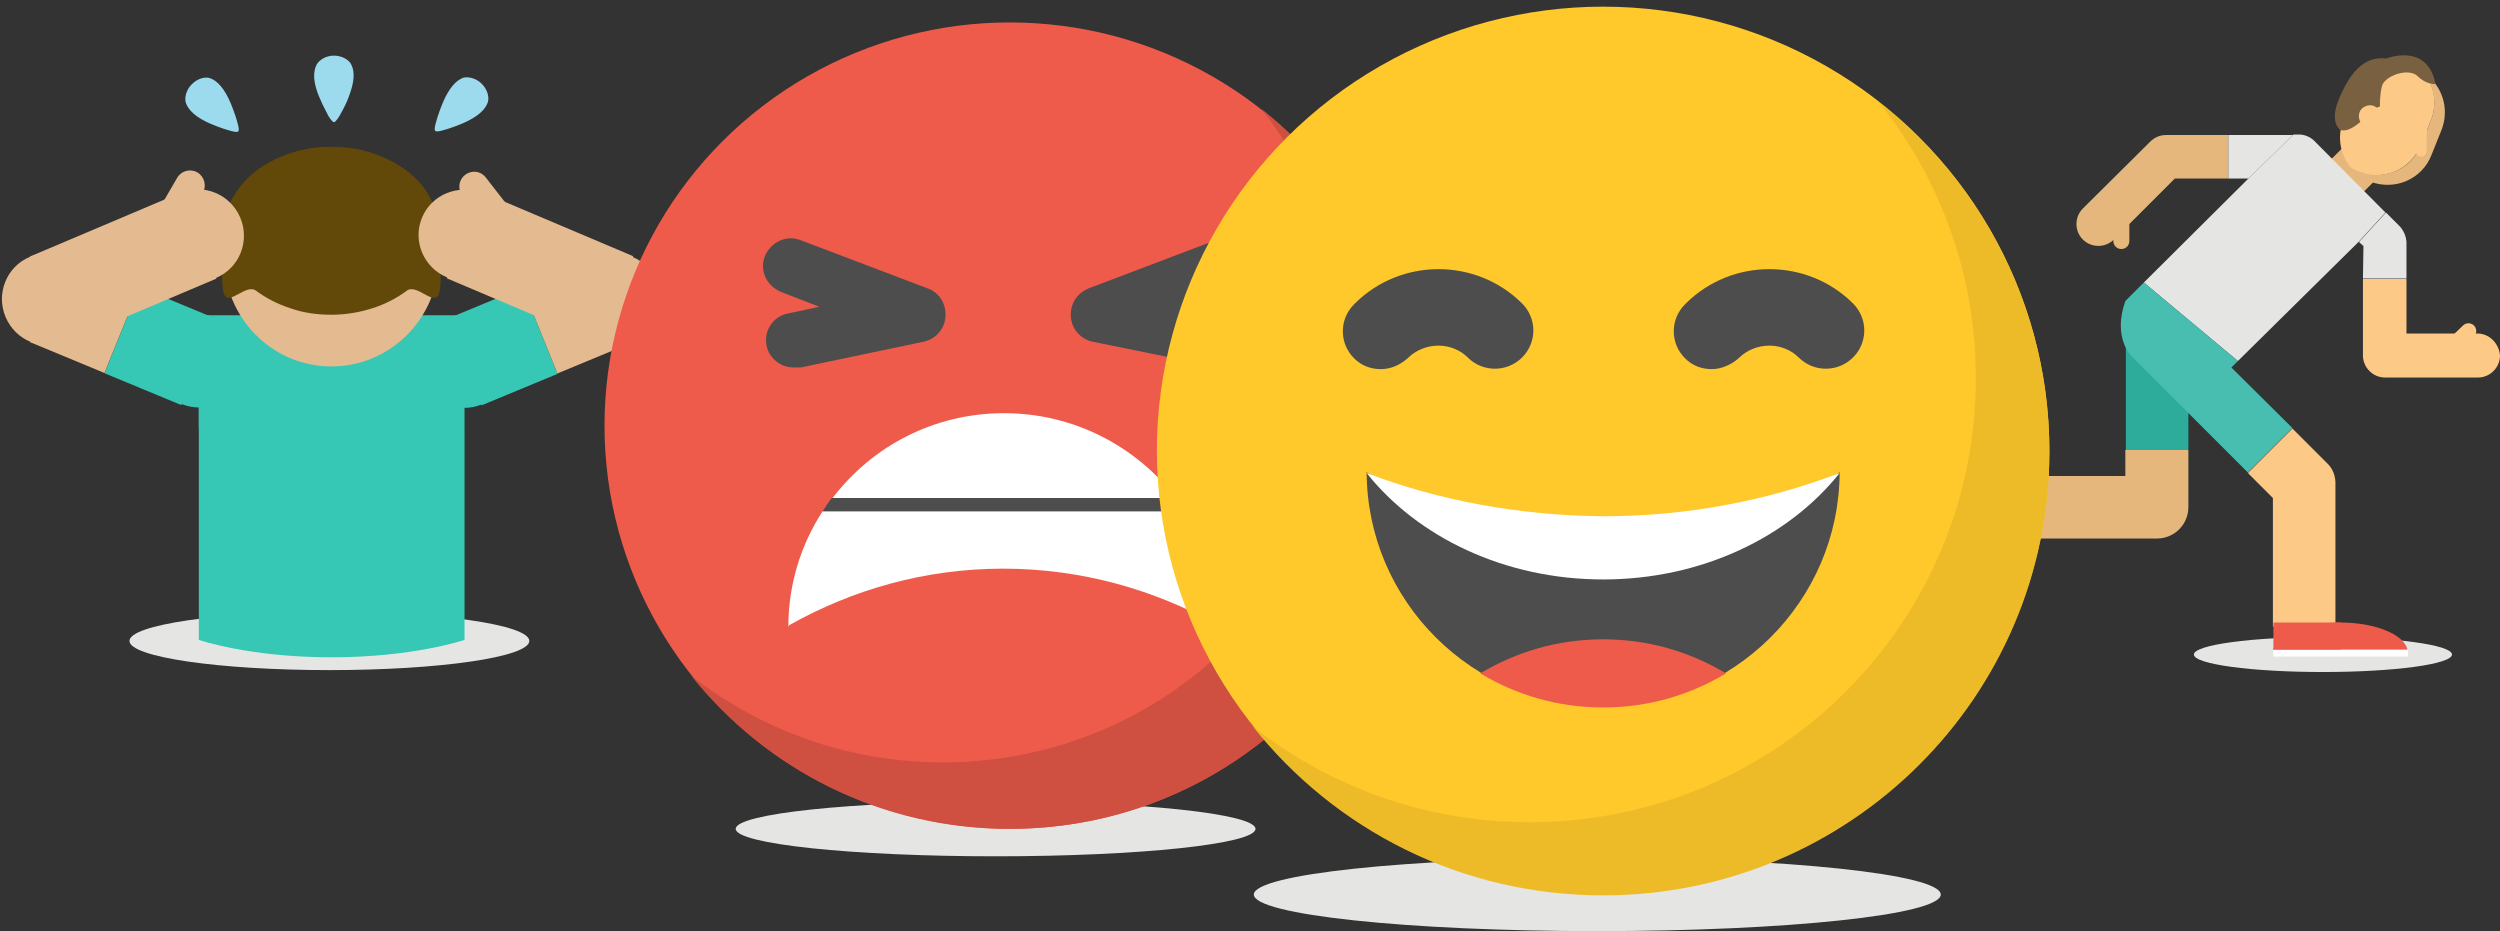 <?xml version="1.0" encoding="UTF-8"?>
<svg width="196px" height="73px" viewBox="0 0 196 73" version="1.1" xmlns="http://www.w3.org/2000/svg" xmlns:xlink="http://www.w3.org/1999/xlink">
    <rect x="0" y="0" width="196" height="73" fill="#333333" stroke="none"/>
    <!-- Generator: Sketch 46.2 (44496) - http://www.bohemiancoding.com/sketch -->
    <title>Group 21</title>
    <desc>Created with Sketch.</desc>
    <defs></defs>
    <g id="Flow" stroke="none" stroke-width="1" fill="none" fill-rule="evenodd">
        <g id="All-states-for-Missions" transform="translate(-5862, -1020)" fill-rule="nonzero">
            <g id="Mission-Packs-(Sync)" transform="translate(165, 860)">
                <g id="Complete" transform="translate(5513, 0)">
                    <g id="Group-21" transform="translate(183, 160)">
                        <g id="exerciseImage" transform="translate(157, 4)">
                            <ellipse id="Oval" fill="#E5E5E4" cx="26.118" cy="47.314" rx="10.118" ry="1.372"></ellipse>
                            <path d="M32.157,13.759 L31.059,12.662 L28.941,14.974 L29.294,15.288 L29.255,17.836 L32.667,17.836 L32.667,14.935 C32.627,14.543 32.471,14.112 32.157,13.759 L32.157,13.759 Z" id="Shape" fill="#E5E5E4"></path>
                            <path d="M36.118,22.462 C35.882,22.697 35.882,23.089 36.118,23.324 C36.353,23.559 36.745,23.559 36.98,23.324 L37.961,22.383 C38.196,22.148 38.196,21.756 37.961,21.521 C37.725,21.286 37.333,21.286 37.098,21.521 L36.118,22.462 Z" id="Shape" fill="#FDC986"></path>
                            <path d="M10.941,13.524 C10.941,13.171 10.667,12.897 10.314,12.897 C9.961,12.897 9.686,13.171 9.686,13.524 L9.686,14.896 C9.686,15.249 9.961,15.523 10.314,15.523 C10.667,15.523 10.941,15.249 10.941,14.896 L10.941,13.524 Z" id="Shape" fill="#E5B77C"></path>
                            <path d="M13.804,6.586 C13.333,6.586 12.902,6.782 12.588,7.095 L7.294,12.348 C6.627,13.014 6.627,14.112 7.294,14.778 C7.961,15.445 9.059,15.445 9.725,14.778 L14.51,9.996 L18.706,9.996 L18.706,6.586 L13.804,6.586 Z" id="Shape" fill="#E5B77C"></path>
                            <path d="M38.235,22.148 L32.667,22.148 L32.667,17.875 L29.255,17.875 L29.255,23.873 C29.255,24.814 30.039,25.598 30.98,25.598 L38.275,25.598 C39.216,25.598 40,24.814 40,23.873 C39.922,22.932 39.176,22.148 38.235,22.148 L38.235,22.148 Z" id="Shape" fill="#FDC986"></path>
                            <polygon id="Shape" fill="#E5E5E4" points="18.706 6.586 18.706 9.996 20.275 9.996 19.961 10.31 23.765 6.586"></polygon>
                            <path d="M26.196,9.055 C25.49,9.761 25.49,10.898 26.196,11.603 C26.902,12.309 28.039,12.309 28.745,11.603 L31.373,8.977 C32.078,8.271 32.078,7.134 31.373,6.429 C30.667,5.723 29.529,5.723 28.824,6.429 L26.196,9.055 Z" id="Shape" fill="#E5B77C"></path>
                            <path d="M34.039,1.725 C34.824,2.744 35.098,4.116 34.588,5.41 L33.804,7.37 C33.059,9.29 30.902,10.192 28.98,9.447 L28.275,9.094 C28.667,9.604 29.176,9.996 29.804,10.231 C31.725,10.976 33.882,10.074 34.627,8.154 L35.412,6.194 C36.078,4.508 35.451,2.666 34.039,1.725 L34.039,1.725 Z" id="Shape" fill="#E5B77C"></path>
                            <path d="M33.804,7.37 L34.588,5.41 C35.098,4.116 34.863,2.744 34.039,1.725 C33.843,1.568 33.608,1.45 33.333,1.372 C31.412,0.627 29.255,1.529 28.51,3.45 L27.725,5.41 C27.216,6.703 27.451,8.075 28.275,9.094 C28.471,9.251 28.706,9.369 28.98,9.447 C30.863,10.231 33.02,9.29 33.804,7.37 Z" id="Shape" fill="#FDC986"></path>
                            <path d="M32.706,7.291 L33.529,8.154 C33.804,8.428 34.235,8.232 34.235,7.879 L34.275,6.154 C34.275,5.762 33.843,5.566 33.569,5.841 L32.706,6.664 C32.549,6.86 32.549,7.134 32.706,7.291 L32.706,7.291 Z" id="Shape" fill="#FDC986"></path>
                            <path d="M34.941,2.587 C34.941,2.587 34.235,2.666 33.529,1.96 C32.824,1.294 30.98,1.921 30.745,2.744 C30.549,3.528 30.588,4.351 30.588,4.351 L30,4.547 C30,4.547 28.51,6.507 27.49,6.194 C27.49,6.194 26.588,5.645 27.373,3.763 C28.157,1.882 29.255,0.353 31.059,0.588 C31.098,0.588 34.314,-0.706 34.941,2.587 L34.941,2.587 Z" id="Shape" fill="#796041"></path>
                            <path d="M29.176,4.508 C28.863,4.822 28.863,5.331 29.137,5.684 L30.353,4.469 C30.039,4.155 29.529,4.194 29.176,4.508 Z" id="Shape" fill="#FDC986"></path>
                            <path d="M25.451,7.056 C25.137,6.742 24.706,6.546 24.235,6.546 L23.804,6.546 L20,10.27 L12.078,18.15 L19.451,24.304 L28.902,14.974 L31.02,12.662 L25.451,7.056 Z" id="Shape" fill="#E5E5E4"></path>
                            <path d="M10.627,33.32 L2.431,33.32 L2.431,38.22 L13.098,38.22 C14.471,38.22 15.569,37.122 15.569,35.75 L15.569,31.282 L10.627,31.282 L10.627,33.32 Z" id="Shape" fill="#E5B77C"></path>
                            <path d="M12.235,18.855 L11.373,19.757 C10.902,20.227 10.667,20.854 10.667,21.482 L10.667,31.282 L15.569,31.282 L15.569,25.99 L16.196,26.617 L12.745,23.167 C12.706,23.167 11.216,21.756 12.235,18.855 Z" id="Shape" fill="#2EAC9B"></path>
                            <path d="M18.941,24.814 L19.451,24.304 L12.078,18.15 L10.627,19.6 C9.608,22.462 11.098,23.912 11.098,23.912 L14.549,27.362 L20.235,33.046 L23.725,29.557 L18.941,24.814 Z" id="Shape" fill="#47BEB0"></path>
                            <path d="M26.431,32.301 L23.725,29.596 L20.235,33.085 L22.196,35.045 L22.196,45.119 L27.098,45.119 L27.098,34.065 C27.137,33.359 26.902,32.732 26.431,32.301 L26.431,32.301 Z" id="Shape" fill="#FDC986"></path>
                            <path d="M27.49,44.806 C24.745,44.806 22.51,45.746 22.196,46.922 L32.745,46.922 C32.471,45.746 30.235,44.806 27.49,44.806 Z" id="Shape" fill="#EF5B4B"></path>
                            <polygon id="Shape" fill="#EF5B4B" points="22.235 44.806 27.529 44.806 27.529 46.922 22.235 46.922"></polygon>
                            <polygon id="Shape" fill="#FFFFFF" points="22.235 46.962 32.784 46.962 32.784 47.471 22.235 47.471"></polygon>
                            <path d="M2.706,38.612 C2.706,35.868 1.765,33.634 0.588,33.32 L0.588,43.865 C1.765,43.59 2.706,41.317 2.706,38.612 Z" id="Shape" fill="#EF5B4B"></path>
                            <polygon id="Shape" fill="#EF5B4B" points="0.588 33.32 2.706 33.32 2.706 38.612 0.588 38.612"></polygon>
                            <polygon id="Shape" fill="#FFFFFF" points="0.078 33.32 0.588 33.32 0.588 43.865 0.078 43.865"></polygon>
                        </g>
                        <g id="stressImage" transform="translate(0, 4)">
                            <ellipse id="Oval" fill="#E5E5E4" cx="26.825" cy="46.249" rx="15.674" ry="2.288"></ellipse>
                            <path d="M37.381,20.716 C32.5,20.716 28.571,24.69 28.571,29.628 L37.381,29.628 L37.381,20.716 Z" id="Shape" fill="#231F20"></path>
                            <polygon id="Shape" fill="#36C8B5" points="36.024 21.015 41.971 18.548 44.711 25.309 38.762 27.776"></polygon>
                            <ellipse id="Oval" fill="#231F20" transform="translate(49.254, 19.456) rotate(-67.289) translate(-49.254, -19.456) " cx="49.254" cy="19.456" rx="3.571" ry="3.613"></ellipse>
                            <ellipse id="Oval" fill="#36C8B5" transform="translate(37.381, 24.37) rotate(-22.286) translate(-37.381, -24.37) " cx="37.381" cy="24.37" rx="3.571" ry="3.613"></ellipse>
                            <path d="M16.587,20.716 L16.587,46.169 C16.587,46.169 20.555,47.534 26.984,47.534 C33.412,47.534 37.42,46.169 37.42,46.169 L37.42,20.716 L16.587,20.716 Z" id="Shape" fill="#36C8B5"></path>
                            <path d="M16.587,20.716 C21.428,20.716 25.397,24.73 25.397,29.628 L16.587,29.628 L16.587,20.716 Z" id="Shape" fill="#36C8B5"></path>
                            <ellipse id="Oval" fill="#E4BA90" cx="26.984" cy="16.219" rx="8.413" ry="8.511"></ellipse>
                            <path d="M26.984,7.507 C28.135,7.507 29.246,7.668 30.238,8.029 C31.23,8.351 32.143,8.832 32.897,9.394 C33.651,9.956 34.285,10.679 34.682,11.442 C35.119,12.205 35.357,13.048 35.357,13.931 C35.357,14.814 35.793,18.387 35.357,19.15 C34.92,19.913 33.651,18.227 32.897,18.789 C32.143,19.351 31.23,19.833 30.238,20.154 C29.246,20.475 28.135,20.676 26.984,20.676 C25.833,20.676 24.722,20.515 23.73,20.154 C22.738,19.833 21.825,19.351 21.071,18.789 C20.317,18.227 19.008,19.913 18.611,19.15 C18.174,18.387 18.611,14.814 18.611,13.931 C18.611,13.048 18.849,12.205 19.286,11.442 C19.722,10.679 20.317,9.997 21.071,9.394 C21.825,8.832 22.738,8.351 23.73,8.029 C24.722,7.668 25.833,7.507 26.984,7.507 Z" id="Shape" fill="#634909"></path>
                            <polygon id="Shape" fill="#E4BA90" points="36.033 17.821 38.822 11.081 50.646 16.088 47.858 22.828"></polygon>
                            <ellipse id="Oval" fill="#E4BA90" transform="translate(37.421, 14.451) rotate(-67.289) translate(-37.421, -14.451) " cx="37.421" cy="14.451" rx="3.571" ry="3.613"></ellipse>
                            <ellipse id="Oval" fill="#E4BA90" transform="translate(49.254, 19.456) rotate(-67.289) translate(-49.254, -19.456) " cx="49.254" cy="19.456" rx="3.571" ry="3.613"></ellipse>
                            <polygon id="Shape" fill="#36C8B5" points="9.191 25.26 11.93 18.5 17.952 20.997 15.213 27.757"></polygon>
                            <ellipse id="Oval" fill="#231F20" transform="translate(4.728, 19.472) rotate(-22.711) translate(-4.728, -19.472) " cx="4.728" cy="19.472" rx="3.571" ry="3.613"></ellipse>
                            <ellipse id="Oval" fill="#36C8B5" transform="translate(16.581, 24.369) rotate(-67.71) translate(-16.581, -24.369) " cx="16.581" cy="24.369" rx="3.571" ry="3.613"></ellipse>
                            <polygon id="Shape" fill="#E4BA90" points="3.358 16.107 15.182 11.1 17.97 17.841 6.147 22.847"></polygon>
                            <ellipse id="Oval" fill="#E4BA90" transform="translate(16.548, 14.452) rotate(-22.711) translate(-16.548, -14.452) " cx="16.548" cy="14.452" rx="3.571" ry="3.613"></ellipse>
                            <ellipse id="Oval" fill="#E4BA90" transform="translate(4.728, 19.472) rotate(-22.711) translate(-4.728, -19.472) " cx="4.728" cy="19.472" rx="3.571" ry="3.613"></ellipse>
                            <path d="M3.35,22.821 L6.09,16.061 L11.928,18.482 L9.188,25.243 L3.35,22.821 Z M41.962,18.518 L47.874,16.067 L50.613,22.828 L44.702,25.28 L41.962,18.518 Z" id="Shape" fill="#E4BA90"></path>
                            <path d="M17.5,5.701 C18.254,6.022 18.928,6.223 18.968,6.223 C18.968,6.223 19.563,6.423 19.682,6.303 C19.801,6.183 19.603,5.58 19.603,5.58 C19.603,5.54 19.405,4.858 19.087,4.095 C18.611,2.971 18.055,2.329 17.46,2.128 C17.103,2.007 16.508,2.128 16.032,2.61 C15.555,3.091 15.476,3.694 15.555,4.015 C15.754,4.657 16.389,5.219 17.5,5.701 L17.5,5.701 Z M35.714,4.055 C35.397,4.818 35.198,5.5 35.198,5.54 C35.198,5.54 35,6.142 35.119,6.263 C35.238,6.383 35.833,6.183 35.833,6.183 C35.873,6.183 36.547,5.982 37.301,5.661 C38.412,5.179 39.047,4.617 39.246,4.015 C39.365,3.653 39.246,3.051 38.77,2.569 C38.293,2.088 37.658,2.007 37.341,2.088 C36.746,2.288 36.19,2.931 35.714,4.055 L35.714,4.055 Z M26.032,3.613 C26.349,4.376 26.706,4.978 26.706,5.018 C26.706,5.018 27.024,5.58 27.182,5.58 C27.341,5.58 27.658,5.018 27.658,5.018 C27.658,4.978 28.055,4.376 28.333,3.613 C28.77,2.489 28.849,1.646 28.532,1.044 C28.373,0.723 27.857,0.361 27.182,0.361 C26.508,0.361 26.032,0.723 25.833,1.044 C25.516,1.646 25.555,2.489 26.032,3.613 Z" id="Shape" fill="#9CDAEE"></path>
                            <path d="M38.73,13.248 L37.262,11.362 C36.865,10.84 36.944,10.117 37.46,9.716 C37.976,9.314 38.69,9.394 39.087,9.916 L40.555,11.803 C40.952,12.325 40.873,13.048 40.357,13.449 C39.841,13.81 39.127,13.73 38.73,13.248 Z M13.69,12.004 L14.881,9.956 C15.198,9.394 15.913,9.194 16.468,9.515 C17.024,9.836 17.222,10.559 16.905,11.121 L15.714,13.168 C15.397,13.73 14.682,13.931 14.127,13.61 C13.571,13.289 13.373,12.566 13.69,12.004 Z" id="Shape" fill="#E4BA90"></path>
                        </g>
                        <g id="moodImage" transform="translate(48, 0)">
                            <ellipse id="Oval" fill="#E5E5E4" cx="31.055" cy="64.983" rx="20.376" ry="2.151"></ellipse>
                            <ellipse id="Oval" fill="#EF5B4B" cx="32.169" cy="33.371" rx="31.776" ry="31.612"></ellipse>
                            <path d="M51.89,8.538 C56.148,13.948 58.703,20.727 58.703,28.157 C58.703,45.625 44.486,59.769 26.928,59.769 C19.459,59.769 12.645,57.227 7.207,52.99 C13.038,60.29 22.014,64.983 32.169,64.983 C49.728,64.983 63.945,50.839 63.945,33.371 C63.945,23.269 59.228,14.339 51.89,8.538 L51.89,8.538 Z" id="Shape" fill="#CF4F41"></path>
                            <path d="M48.745,28.809 C48.614,28.809 48.483,28.809 48.286,28.744 L38.655,26.788 C37.738,26.593 37.017,25.811 36.952,24.833 C36.886,23.855 37.41,23.008 38.328,22.617 L48.286,18.837 C49.4,18.38 50.645,18.967 51.103,20.075 C51.562,21.183 50.972,22.421 49.859,22.878 L46.845,24.051 L49.269,24.572 C50.448,24.833 51.169,25.941 50.972,27.114 C50.71,28.092 49.793,28.809 48.745,28.809 L48.745,28.809 Z M15.2,28.809 C14.217,28.809 13.3,28.092 13.103,27.114 C12.841,25.941 13.628,24.768 14.807,24.572 L17.231,24.051 L14.217,22.878 C13.103,22.421 12.514,21.183 12.972,20.075 C13.431,18.967 14.676,18.38 15.79,18.837 L25.748,22.617 C26.666,22.943 27.19,23.855 27.124,24.833 C27.059,25.811 26.338,26.593 25.421,26.788 L15.79,28.809 L15.2,28.809 L15.2,28.809 Z" id="Shape" fill="#4D4D4D"></path>
                            <path d="M45.862,40.085 L17.493,40.085 C15.79,42.692 14.807,45.821 14.807,49.145 L14.872,49.014 C19.852,46.212 25.552,44.582 31.645,44.582 C37.738,44.582 43.503,46.212 48.483,49.014 L48.548,49.079 C48.548,45.821 47.566,42.692 45.862,40.085 Z M31.71,32.394 C26.207,32.394 21.359,35.001 18.279,39.042 L45.207,39.042 C42.062,35.001 37.214,32.394 31.71,32.394 Z" id="Shape" fill="#FFFFFF"></path>
                            <path d="M45.141,39.042 L18.214,39.042 C17.952,39.368 17.69,39.759 17.493,40.085 L45.862,40.085 C45.666,39.759 45.403,39.368 45.141,39.042 Z" id="Shape" fill="#4D4D4D"></path>
                            <ellipse id="Oval" fill="#E5E5E4" cx="78.228" cy="70.132" rx="26.928" ry="2.868"></ellipse>
                            <ellipse id="Oval" fill="#FFC82B" cx="78.686" cy="35.327" rx="34.986" ry="34.805"></ellipse>
                            <path d="M100.372,8.082 C105.09,14.013 107.907,21.509 107.907,29.656 C107.907,48.884 92.248,64.462 72.921,64.462 C64.731,64.462 57.197,61.659 51.234,56.966 C57.655,65.048 67.548,70.197 78.686,70.197 C98.014,70.197 113.672,54.62 113.672,35.392 C113.672,24.312 108.431,14.404 100.372,8.082 L100.372,8.082 Z" id="Shape" fill="#EEBB28"></path>
                            <path d="M87.203,28.939 C86.417,28.939 85.697,28.679 85.107,28.092 C83.928,26.919 83.928,25.029 85.107,23.855 L85.172,23.79 C88.776,20.205 94.672,20.205 98.276,23.79 C99.455,24.963 99.455,26.854 98.276,28.027 C97.097,29.2 95.197,29.2 94.017,28.027 C92.772,26.788 90.676,26.788 89.366,28.027 L89.3,28.092 C88.71,28.613 87.924,28.939 87.203,28.939 L87.203,28.939 Z M61.259,28.939 C60.472,28.939 59.752,28.679 59.162,28.092 C57.983,26.919 57.983,25.029 59.162,23.855 L59.228,23.79 C62.831,20.205 68.728,20.205 72.331,23.79 C73.51,24.963 73.51,26.854 72.331,28.027 C71.152,29.2 69.252,29.2 68.072,28.027 C66.828,26.788 64.731,26.788 63.421,28.027 L63.355,28.092 C62.766,28.613 62.045,28.939 61.259,28.939 Z M60.21,37.087 C65.648,40.215 71.938,41.975 78.686,41.975 C85.434,41.975 91.724,40.215 97.162,37.087 L97.228,36.956 C97.228,47.124 88.907,55.402 78.686,55.402 C68.466,55.402 60.145,47.124 60.145,36.956 L60.21,37.087 L60.21,37.087 Z" id="Shape" fill="#4D4D4D"></path>
                            <path d="M88.317,52.795 C85.5,51.1 82.224,50.122 78.686,50.122 C75.148,50.122 71.872,51.1 69.055,52.795 C71.872,54.489 75.148,55.467 78.686,55.467 C82.224,55.467 85.5,54.489 88.317,52.795 Z" id="Shape" fill="#EF5B4B"></path>
                            <path d="M60.145,37.087 C64.141,42.105 70.955,45.429 78.686,45.429 C86.417,45.429 93.231,42.105 97.228,37.087 C91.593,39.237 85.303,40.476 78.686,40.476 C72.069,40.411 65.779,39.237 60.145,37.087 Z" id="Shape" fill="#FFFFFF"></path>
                        </g>
                    </g>
                </g>
            </g>
        </g>
    </g>
</svg>